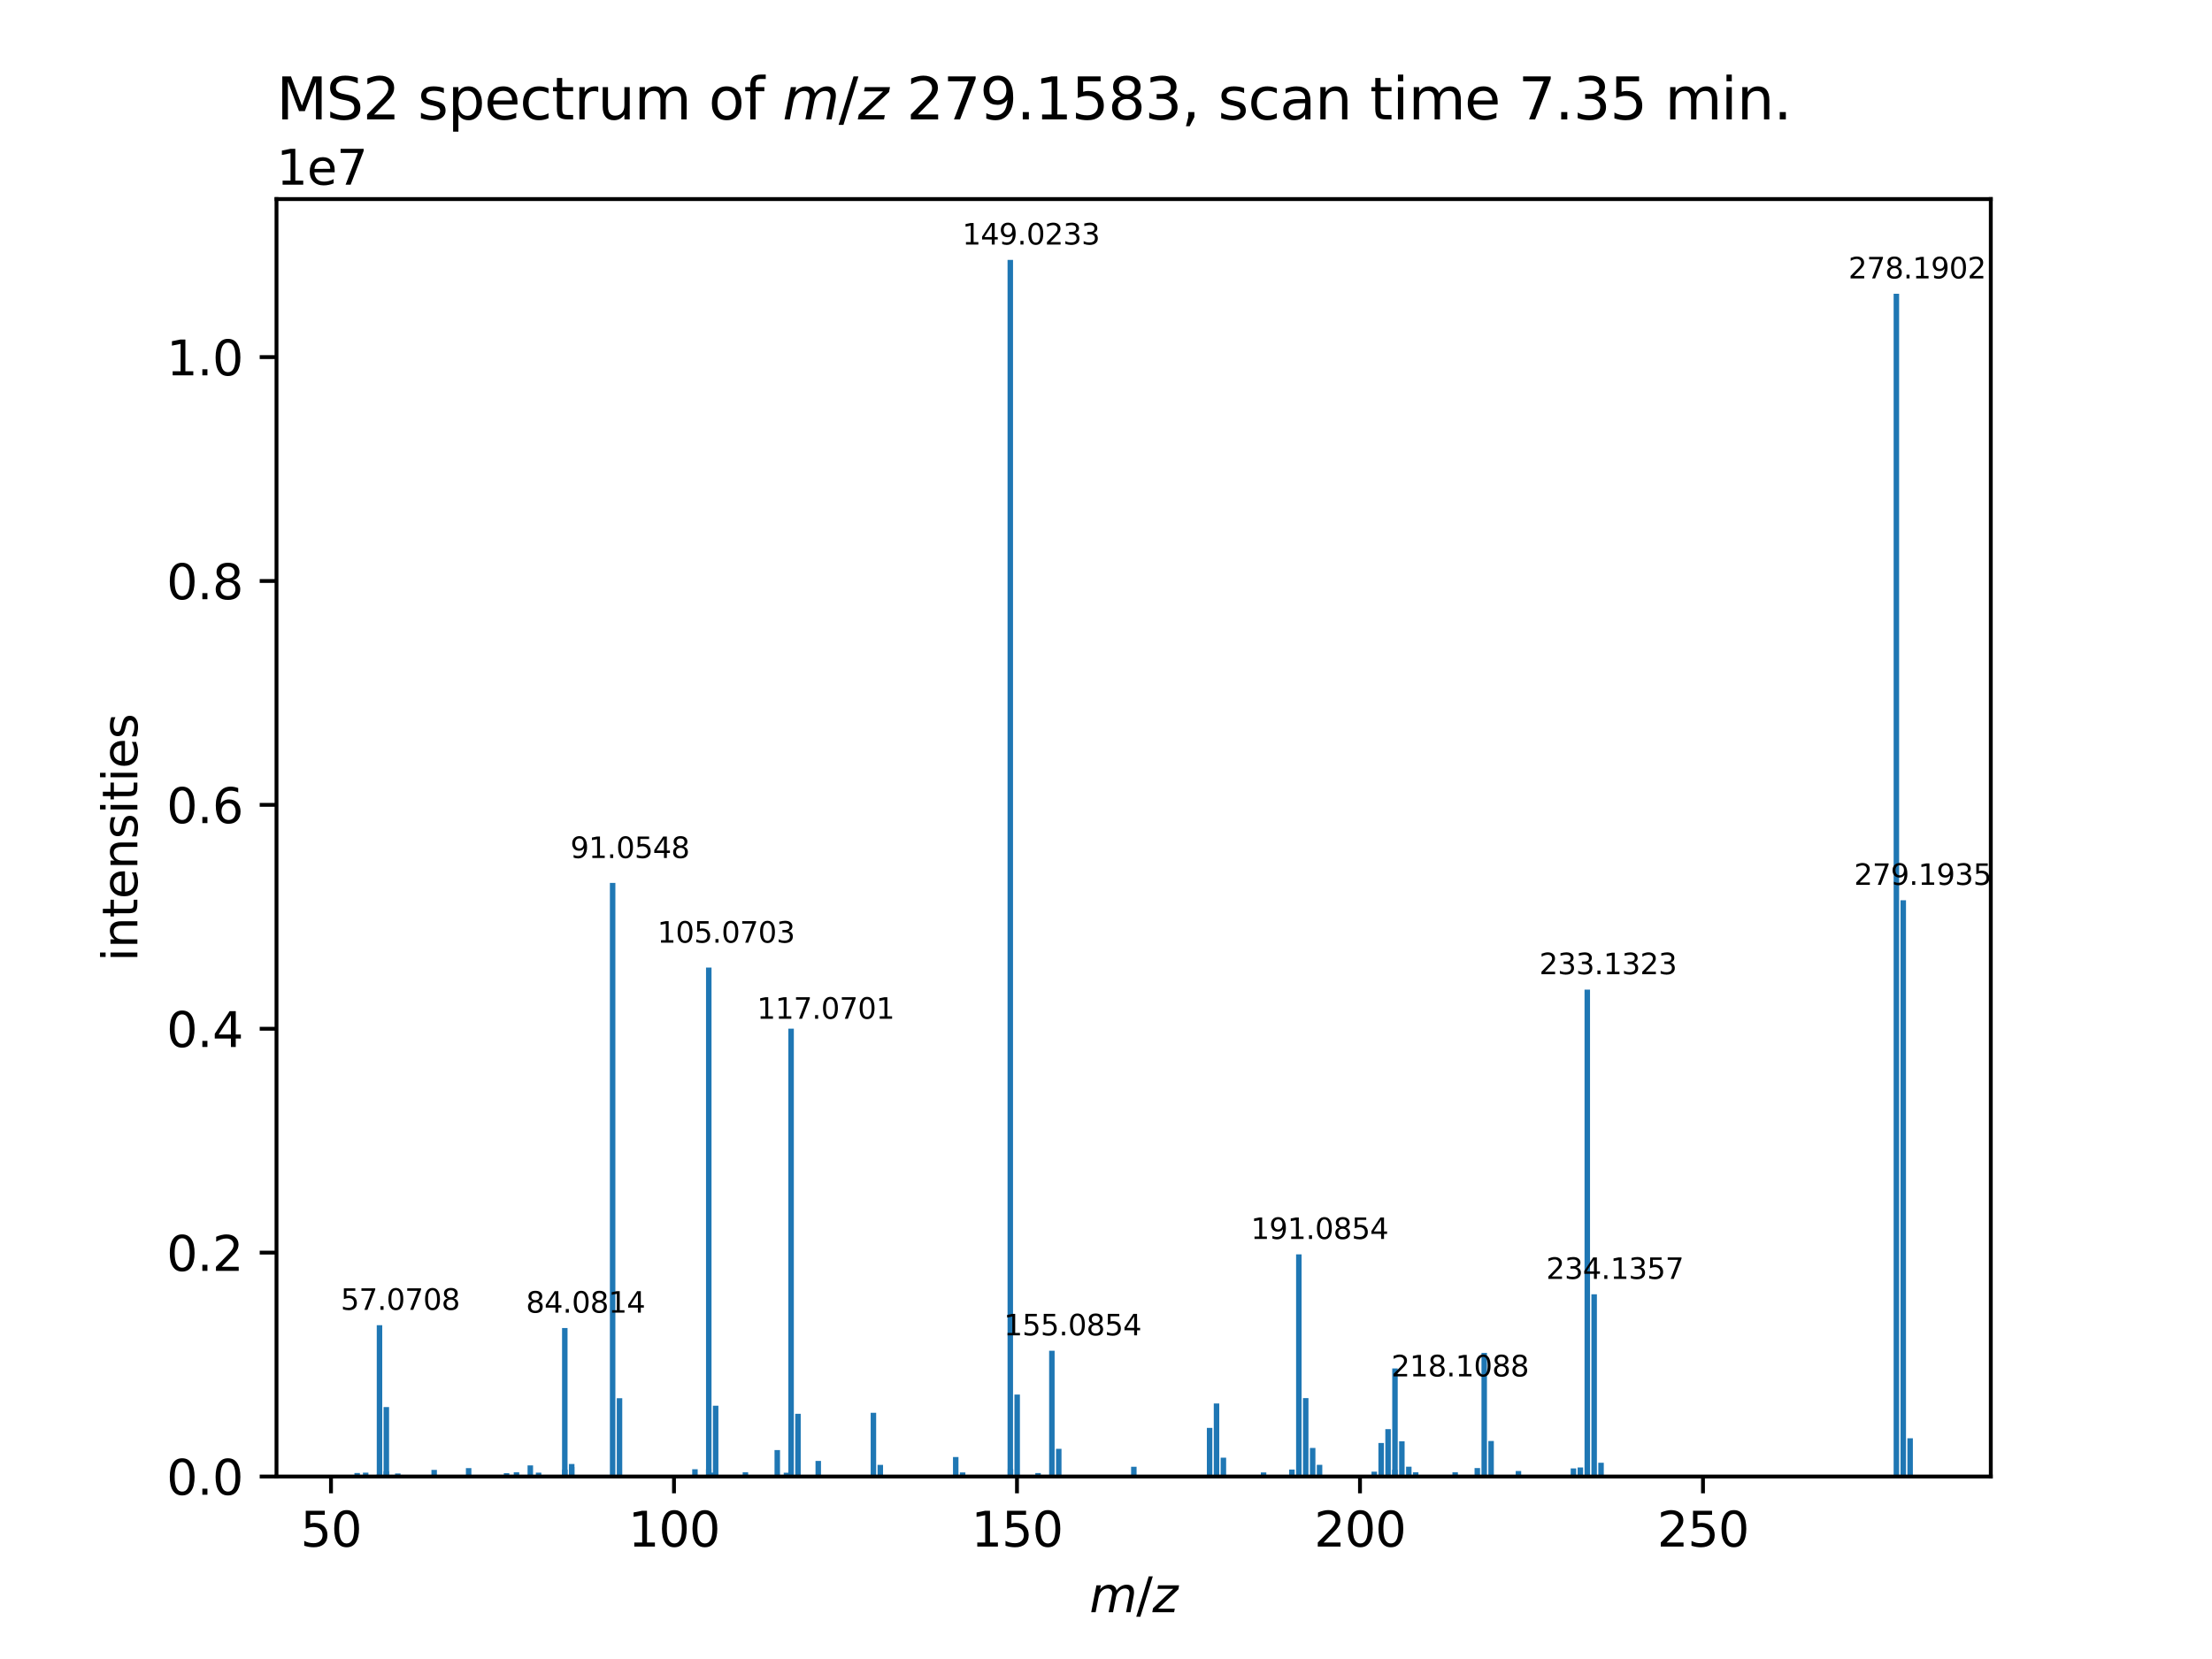 <?xml version="1.0" encoding="utf-8" standalone="no"?>
<!DOCTYPE svg PUBLIC "-//W3C//DTD SVG 1.1//EN"
  "http://www.w3.org/Graphics/SVG/1.1/DTD/svg11.dtd">
<svg xmlns:xlink="http://www.w3.org/1999/xlink" width="460.8pt" height="345.6pt" viewBox="0 0 460.8 345.6" xmlns="http://www.w3.org/2000/svg" version="1.1">
 <defs>
  <style type="text/css">*{stroke-linejoin: round; stroke-linecap: butt}</style>
 </defs>
 <g id="figure_1">
  <g id="patch_1">
   <path d="M 0 345.6 
L 460.8 345.6 
L 460.8 0 
L 0 0 
z
" style="fill: #ffffff"/>
  </g>
  <g id="axes_1">
   <g id="patch_2">
    <path d="M 57.6 307.584 
L 414.72 307.584 
L 414.72 41.472 
L 57.6 41.472 
z
" style="fill: #ffffff"/>
   </g>
   <g id="patch_3">
    <path d="M 73.833 307.584 
L 74.976 307.584 
L 74.976 306.853 
L 73.833 306.853 
z
" clip-path="url(#paf5fba16cf)" style="fill: #1f77b4"/>
   </g>
   <g id="patch_4">
    <path d="M 75.605 307.584 
L 76.748 307.584 
L 76.748 306.779 
L 75.605 306.779 
z
" clip-path="url(#paf5fba16cf)" style="fill: #1f77b4"/>
   </g>
   <g id="patch_5">
    <path d="M 78.485 307.584 
L 79.629 307.584 
L 79.629 276.065 
L 78.485 276.065 
z
" clip-path="url(#paf5fba16cf)" style="fill: #1f77b4"/>
   </g>
   <g id="patch_6">
    <path d="M 78.489 307.584 
L 79.633 307.584 
L 79.633 307.059 
L 78.489 307.059 
z
" clip-path="url(#paf5fba16cf)" style="fill: #1f77b4"/>
   </g>
   <g id="patch_7">
    <path d="M 79.904 307.584 
L 81.047 307.584 
L 81.047 306.483 
L 79.904 306.483 
z
" clip-path="url(#paf5fba16cf)" style="fill: #1f77b4"/>
   </g>
   <g id="patch_8">
    <path d="M 79.907 307.584 
L 81.051 307.584 
L 81.051 293.116 
L 79.907 293.116 
z
" clip-path="url(#paf5fba16cf)" style="fill: #1f77b4"/>
   </g>
   <g id="patch_9">
    <path d="M 82.3 307.584 
L 83.444 307.584 
L 83.444 306.958 
L 82.3 306.958 
z
" clip-path="url(#paf5fba16cf)" style="fill: #1f77b4"/>
   </g>
   <g id="patch_10">
    <path d="M 89.873 307.584 
L 91.016 307.584 
L 91.016 306.205 
L 89.873 306.205 
z
" clip-path="url(#paf5fba16cf)" style="fill: #1f77b4"/>
   </g>
   <g id="patch_11">
    <path d="M 97.056 307.584 
L 98.199 307.584 
L 98.199 305.841 
L 97.056 305.841 
z
" clip-path="url(#paf5fba16cf)" style="fill: #1f77b4"/>
   </g>
   <g id="patch_12">
    <path d="M 104.955 307.584 
L 106.099 307.584 
L 106.099 306.893 
L 104.955 306.893 
z
" clip-path="url(#paf5fba16cf)" style="fill: #1f77b4"/>
   </g>
   <g id="patch_13">
    <path d="M 107.022 307.584 
L 108.165 307.584 
L 108.165 306.694 
L 107.022 306.694 
z
" clip-path="url(#paf5fba16cf)" style="fill: #1f77b4"/>
   </g>
   <g id="patch_14">
    <path d="M 109.902 307.584 
L 111.045 307.584 
L 111.045 305.266 
L 109.902 305.266 
z
" clip-path="url(#paf5fba16cf)" style="fill: #1f77b4"/>
   </g>
   <g id="patch_15">
    <path d="M 111.627 307.584 
L 112.77 307.584 
L 112.77 306.776 
L 111.627 306.776 
z
" clip-path="url(#paf5fba16cf)" style="fill: #1f77b4"/>
   </g>
   <g id="patch_16">
    <path d="M 117.085 307.584 
L 118.228 307.584 
L 118.228 276.656 
L 117.085 276.656 
z
" clip-path="url(#paf5fba16cf)" style="fill: #1f77b4"/>
   </g>
   <g id="patch_17">
    <path d="M 117.092 307.584 
L 118.236 307.584 
L 118.236 306.147 
L 117.092 306.147 
z
" clip-path="url(#paf5fba16cf)" style="fill: #1f77b4"/>
   </g>
   <g id="patch_18">
    <path d="M 118.519 307.584 
L 119.662 307.584 
L 119.662 305.59 
L 118.519 305.59 
z
" clip-path="url(#paf5fba16cf)" style="fill: #1f77b4"/>
   </g>
   <g id="patch_19">
    <path d="M 118.525 307.584 
L 119.669 307.584 
L 119.669 304.972 
L 118.525 304.972 
z
" clip-path="url(#paf5fba16cf)" style="fill: #1f77b4"/>
   </g>
   <g id="patch_20">
    <path d="M 127.05 307.584 
L 128.194 307.584 
L 128.194 183.926 
L 127.05 183.926 
z
" clip-path="url(#paf5fba16cf)" style="fill: #1f77b4"/>
   </g>
   <g id="patch_21">
    <path d="M 128.484 307.584 
L 129.627 307.584 
L 129.627 291.271 
L 128.484 291.271 
z
" clip-path="url(#paf5fba16cf)" style="fill: #1f77b4"/>
   </g>
   <g id="patch_22">
    <path d="M 144.199 307.584 
L 145.343 307.584 
L 145.343 306.064 
L 144.199 306.064 
z
" clip-path="url(#paf5fba16cf)" style="fill: #1f77b4"/>
   </g>
   <g id="patch_23">
    <path d="M 147.069 307.584 
L 148.212 307.584 
L 148.212 306.073 
L 147.069 306.073 
z
" clip-path="url(#paf5fba16cf)" style="fill: #1f77b4"/>
   </g>
   <g id="patch_24">
    <path d="M 147.079 307.584 
L 148.223 307.584 
L 148.223 201.557 
L 147.079 201.557 
z
" clip-path="url(#paf5fba16cf)" style="fill: #1f77b4"/>
   </g>
   <g id="patch_25">
    <path d="M 147.646 307.584 
L 148.79 307.584 
L 148.79 306.765 
L 147.646 306.765 
z
" clip-path="url(#paf5fba16cf)" style="fill: #1f77b4"/>
   </g>
   <g id="patch_26">
    <path d="M 148.513 307.584 
L 149.656 307.584 
L 149.656 292.839 
L 148.513 292.839 
z
" clip-path="url(#paf5fba16cf)" style="fill: #1f77b4"/>
   </g>
   <g id="patch_27">
    <path d="M 154.712 307.584 
L 155.855 307.584 
L 155.855 306.696 
L 154.712 306.696 
z
" clip-path="url(#paf5fba16cf)" style="fill: #1f77b4"/>
   </g>
   <g id="patch_28">
    <path d="M 161.347 307.584 
L 162.49 307.584 
L 162.49 302.072 
L 161.347 302.072 
z
" clip-path="url(#paf5fba16cf)" style="fill: #1f77b4"/>
   </g>
   <g id="patch_29">
    <path d="M 163.266 307.584 
L 164.409 307.584 
L 164.409 306.791 
L 163.266 306.791 
z
" clip-path="url(#paf5fba16cf)" style="fill: #1f77b4"/>
   </g>
   <g id="patch_30">
    <path d="M 164.228 307.584 
L 165.371 307.584 
L 165.371 214.286 
L 164.228 214.286 
z
" clip-path="url(#paf5fba16cf)" style="fill: #1f77b4"/>
   </g>
   <g id="patch_31">
    <path d="M 165.661 307.584 
L 166.805 307.584 
L 166.805 294.522 
L 165.661 294.522 
z
" clip-path="url(#paf5fba16cf)" style="fill: #1f77b4"/>
   </g>
   <g id="patch_32">
    <path d="M 169.885 307.584 
L 171.028 307.584 
L 171.028 304.339 
L 169.885 304.339 
z
" clip-path="url(#paf5fba16cf)" style="fill: #1f77b4"/>
   </g>
   <g id="patch_33">
    <path d="M 181.376 307.584 
L 182.52 307.584 
L 182.52 294.31 
L 181.376 294.31 
z
" clip-path="url(#paf5fba16cf)" style="fill: #1f77b4"/>
   </g>
   <g id="patch_34">
    <path d="M 182.81 307.584 
L 183.954 307.584 
L 183.954 305.158 
L 182.81 305.158 
z
" clip-path="url(#paf5fba16cf)" style="fill: #1f77b4"/>
   </g>
   <g id="patch_35">
    <path d="M 198.524 307.584 
L 199.668 307.584 
L 199.668 303.532 
L 198.524 303.532 
z
" clip-path="url(#paf5fba16cf)" style="fill: #1f77b4"/>
   </g>
   <g id="patch_36">
    <path d="M 199.958 307.584 
L 201.101 307.584 
L 201.101 306.73 
L 199.958 306.73 
z
" clip-path="url(#paf5fba16cf)" style="fill: #1f77b4"/>
   </g>
   <g id="patch_37">
    <path d="M 209.891 307.584 
L 211.034 307.584 
L 211.034 54.144 
L 209.891 54.144 
z
" clip-path="url(#paf5fba16cf)" style="fill: #1f77b4"/>
   </g>
   <g id="patch_38">
    <path d="M 209.925 307.584 
L 211.069 307.584 
L 211.069 306.021 
L 209.925 306.021 
z
" clip-path="url(#paf5fba16cf)" style="fill: #1f77b4"/>
   </g>
   <g id="patch_39">
    <path d="M 211.325 307.584 
L 212.468 307.584 
L 212.468 290.513 
L 211.325 290.513 
z
" clip-path="url(#paf5fba16cf)" style="fill: #1f77b4"/>
   </g>
   <g id="patch_40">
    <path d="M 215.673 307.584 
L 216.816 307.584 
L 216.816 306.87 
L 215.673 306.87 
z
" clip-path="url(#paf5fba16cf)" style="fill: #1f77b4"/>
   </g>
   <g id="patch_41">
    <path d="M 218.554 307.584 
L 219.697 307.584 
L 219.697 281.383 
L 218.554 281.383 
z
" clip-path="url(#paf5fba16cf)" style="fill: #1f77b4"/>
   </g>
   <g id="patch_42">
    <path d="M 219.988 307.584 
L 221.131 307.584 
L 221.131 301.819 
L 219.988 301.819 
z
" clip-path="url(#paf5fba16cf)" style="fill: #1f77b4"/>
   </g>
   <g id="patch_43">
    <path d="M 235.629 307.584 
L 236.772 307.584 
L 236.772 305.552 
L 235.629 305.552 
z
" clip-path="url(#paf5fba16cf)" style="fill: #1f77b4"/>
   </g>
   <g id="patch_44">
    <path d="M 251.411 307.584 
L 252.554 307.584 
L 252.554 297.461 
L 251.411 297.461 
z
" clip-path="url(#paf5fba16cf)" style="fill: #1f77b4"/>
   </g>
   <g id="patch_45">
    <path d="M 252.851 307.584 
L 253.994 307.584 
L 253.994 292.369 
L 252.851 292.369 
z
" clip-path="url(#paf5fba16cf)" style="fill: #1f77b4"/>
   </g>
   <g id="patch_46">
    <path d="M 254.284 307.584 
L 255.427 307.584 
L 255.427 303.658 
L 254.284 303.658 
z
" clip-path="url(#paf5fba16cf)" style="fill: #1f77b4"/>
   </g>
   <g id="patch_47">
    <path d="M 262.655 307.584 
L 263.798 307.584 
L 263.798 306.738 
L 262.655 306.738 
z
" clip-path="url(#paf5fba16cf)" style="fill: #1f77b4"/>
   </g>
   <g id="patch_48">
    <path d="M 268.558 307.584 
L 269.701 307.584 
L 269.701 306.134 
L 268.558 306.134 
z
" clip-path="url(#paf5fba16cf)" style="fill: #1f77b4"/>
   </g>
   <g id="patch_49">
    <path d="M 270 307.584 
L 271.143 307.584 
L 271.143 261.305 
L 270 261.305 
z
" clip-path="url(#paf5fba16cf)" style="fill: #1f77b4"/>
   </g>
   <g id="patch_50">
    <path d="M 271.434 307.584 
L 272.577 307.584 
L 272.577 291.252 
L 271.434 291.252 
z
" clip-path="url(#paf5fba16cf)" style="fill: #1f77b4"/>
   </g>
   <g id="patch_51">
    <path d="M 272.881 307.584 
L 274.024 307.584 
L 274.024 301.636 
L 272.881 301.636 
z
" clip-path="url(#paf5fba16cf)" style="fill: #1f77b4"/>
   </g>
   <g id="patch_52">
    <path d="M 274.314 307.584 
L 275.458 307.584 
L 275.458 305.149 
L 274.314 305.149 
z
" clip-path="url(#paf5fba16cf)" style="fill: #1f77b4"/>
   </g>
   <g id="patch_53">
    <path d="M 285.71 307.584 
L 286.853 307.584 
L 286.853 306.569 
L 285.71 306.569 
z
" clip-path="url(#paf5fba16cf)" style="fill: #1f77b4"/>
   </g>
   <g id="patch_54">
    <path d="M 287.148 307.584 
L 288.291 307.584 
L 288.291 300.605 
L 287.148 300.605 
z
" clip-path="url(#paf5fba16cf)" style="fill: #1f77b4"/>
   </g>
   <g id="patch_55">
    <path d="M 288.588 307.584 
L 289.732 307.584 
L 289.732 297.719 
L 288.588 297.719 
z
" clip-path="url(#paf5fba16cf)" style="fill: #1f77b4"/>
   </g>
   <g id="patch_56">
    <path d="M 290.009 307.584 
L 291.152 307.584 
L 291.152 306.165 
L 290.009 306.165 
z
" clip-path="url(#paf5fba16cf)" style="fill: #1f77b4"/>
   </g>
   <g id="patch_57">
    <path d="M 290.029 307.584 
L 291.172 307.584 
L 291.172 285.071 
L 290.029 285.071 
z
" clip-path="url(#paf5fba16cf)" style="fill: #1f77b4"/>
   </g>
   <g id="patch_58">
    <path d="M 291.463 307.584 
L 292.606 307.584 
L 292.606 300.249 
L 291.463 300.249 
z
" clip-path="url(#paf5fba16cf)" style="fill: #1f77b4"/>
   </g>
   <g id="patch_59">
    <path d="M 292.909 307.584 
L 294.052 307.584 
L 294.052 305.542 
L 292.909 305.542 
z
" clip-path="url(#paf5fba16cf)" style="fill: #1f77b4"/>
   </g>
   <g id="patch_60">
    <path d="M 294.343 307.584 
L 295.486 307.584 
L 295.486 306.692 
L 294.343 306.692 
z
" clip-path="url(#paf5fba16cf)" style="fill: #1f77b4"/>
   </g>
   <g id="patch_61">
    <path d="M 302.566 307.584 
L 303.709 307.584 
L 303.709 306.693 
L 302.566 306.693 
z
" clip-path="url(#paf5fba16cf)" style="fill: #1f77b4"/>
   </g>
   <g id="patch_62">
    <path d="M 307.177 307.584 
L 308.32 307.584 
L 308.32 305.819 
L 307.177 305.819 
z
" clip-path="url(#paf5fba16cf)" style="fill: #1f77b4"/>
   </g>
   <g id="patch_63">
    <path d="M 308.618 307.584 
L 309.761 307.584 
L 309.761 281.835 
L 308.618 281.835 
z
" clip-path="url(#paf5fba16cf)" style="fill: #1f77b4"/>
   </g>
   <g id="patch_64">
    <path d="M 310.051 307.584 
L 311.194 307.584 
L 311.194 300.188 
L 310.051 300.188 
z
" clip-path="url(#paf5fba16cf)" style="fill: #1f77b4"/>
   </g>
   <g id="patch_65">
    <path d="M 315.747 307.584 
L 316.89 307.584 
L 316.89 306.443 
L 315.747 306.443 
z
" clip-path="url(#paf5fba16cf)" style="fill: #1f77b4"/>
   </g>
   <g id="patch_66">
    <path d="M 327.207 307.584 
L 328.35 307.584 
L 328.35 305.898 
L 327.207 305.898 
z
" clip-path="url(#paf5fba16cf)" style="fill: #1f77b4"/>
   </g>
   <g id="patch_67">
    <path d="M 328.641 307.584 
L 329.784 307.584 
L 329.784 305.697 
L 328.641 305.697 
z
" clip-path="url(#paf5fba16cf)" style="fill: #1f77b4"/>
   </g>
   <g id="patch_68">
    <path d="M 330.087 307.584 
L 331.23 307.584 
L 331.23 206.153 
L 330.087 206.153 
z
" clip-path="url(#paf5fba16cf)" style="fill: #1f77b4"/>
   </g>
   <g id="patch_69">
    <path d="M 331.521 307.584 
L 332.664 307.584 
L 332.664 269.622 
L 331.521 269.622 
z
" clip-path="url(#paf5fba16cf)" style="fill: #1f77b4"/>
   </g>
   <g id="patch_70">
    <path d="M 332.955 307.584 
L 334.098 307.584 
L 334.098 304.719 
L 332.955 304.719 
z
" clip-path="url(#paf5fba16cf)" style="fill: #1f77b4"/>
   </g>
   <g id="patch_71">
    <path d="M 394.478 307.584 
L 395.621 307.584 
L 395.621 61.198 
L 394.478 61.198 
z
" clip-path="url(#paf5fba16cf)" style="fill: #1f77b4"/>
   </g>
   <g id="patch_72">
    <path d="M 395.911 307.584 
L 397.055 307.584 
L 397.055 187.537 
L 395.911 187.537 
z
" clip-path="url(#paf5fba16cf)" style="fill: #1f77b4"/>
   </g>
   <g id="patch_73">
    <path d="M 397.344 307.584 
L 398.487 307.584 
L 398.487 299.618 
L 397.344 299.618 
z
" clip-path="url(#paf5fba16cf)" style="fill: #1f77b4"/>
   </g>
   <g id="matplotlib.axis_1">
    <g id="xtick_1">
     <g id="line2d_1">
      <defs>
       <path id="m37b7019872" d="M 0 0 
L 0 3.5 
" style="stroke: #000000; stroke-width: 0.8"/>
      </defs>
      <g>
       <use xlink:href="#m37b7019872" x="68.952" y="307.584" style="stroke: #000000; stroke-width: 0.8"/>
      </g>
     </g>
     <g id="text_1">
      <!-- 50 -->
      <g transform="translate(62.59 322.182) scale(0.1 -0.1)">
       <defs>
        <path id="DejaVuSans-35" d="M 691 4666 
L 3169 4666 
L 3169 4134 
L 1269 4134 
L 1269 2991 
Q 1406 3038 1543 3061 
Q 1681 3084 1819 3084 
Q 2600 3084 3056 2656 
Q 3513 2228 3513 1497 
Q 3513 744 3044 326 
Q 2575 -91 1722 -91 
Q 1428 -91 1123 -41 
Q 819 9 494 109 
L 494 744 
Q 775 591 1075 516 
Q 1375 441 1709 441 
Q 2250 441 2565 725 
Q 2881 1009 2881 1497 
Q 2881 1984 2565 2268 
Q 2250 2553 1709 2553 
Q 1456 2553 1204 2497 
Q 953 2441 691 2322 
L 691 4666 
z
" transform="scale(0.016)"/>
        <path id="DejaVuSans-30" d="M 2034 4250 
Q 1547 4250 1301 3770 
Q 1056 3291 1056 2328 
Q 1056 1369 1301 889 
Q 1547 409 2034 409 
Q 2525 409 2770 889 
Q 3016 1369 3016 2328 
Q 3016 3291 2770 3770 
Q 2525 4250 2034 4250 
z
M 2034 4750 
Q 2819 4750 3233 4129 
Q 3647 3509 3647 2328 
Q 3647 1150 3233 529 
Q 2819 -91 2034 -91 
Q 1250 -91 836 529 
Q 422 1150 422 2328 
Q 422 3509 836 4129 
Q 1250 4750 2034 4750 
z
" transform="scale(0.016)"/>
       </defs>
       <use xlink:href="#DejaVuSans-35"/>
       <use xlink:href="#DejaVuSans-30" x="63.623"/>
      </g>
     </g>
    </g>
    <g id="xtick_2">
     <g id="line2d_2">
      <g>
       <use xlink:href="#m37b7019872" x="140.405" y="307.584" style="stroke: #000000; stroke-width: 0.8"/>
      </g>
     </g>
     <g id="text_2">
      <!-- 100 -->
      <g transform="translate(130.861 322.182) scale(0.1 -0.1)">
       <defs>
        <path id="DejaVuSans-31" d="M 794 531 
L 1825 531 
L 1825 4091 
L 703 3866 
L 703 4441 
L 1819 4666 
L 2450 4666 
L 2450 531 
L 3481 531 
L 3481 0 
L 794 0 
L 794 531 
z
" transform="scale(0.016)"/>
       </defs>
       <use xlink:href="#DejaVuSans-31"/>
       <use xlink:href="#DejaVuSans-30" x="63.623"/>
       <use xlink:href="#DejaVuSans-30" x="127.246"/>
      </g>
     </g>
    </g>
    <g id="xtick_3">
     <g id="line2d_3">
      <g>
       <use xlink:href="#m37b7019872" x="211.858" y="307.584" style="stroke: #000000; stroke-width: 0.8"/>
      </g>
     </g>
     <g id="text_3">
      <!-- 150 -->
      <g transform="translate(202.314 322.182) scale(0.1 -0.1)">
       <use xlink:href="#DejaVuSans-31"/>
       <use xlink:href="#DejaVuSans-35" x="63.623"/>
       <use xlink:href="#DejaVuSans-30" x="127.246"/>
      </g>
     </g>
    </g>
    <g id="xtick_4">
     <g id="line2d_4">
      <g>
       <use xlink:href="#m37b7019872" x="283.311" y="307.584" style="stroke: #000000; stroke-width: 0.8"/>
      </g>
     </g>
     <g id="text_4">
      <!-- 200 -->
      <g transform="translate(273.767 322.182) scale(0.1 -0.1)">
       <defs>
        <path id="DejaVuSans-32" d="M 1228 531 
L 3431 531 
L 3431 0 
L 469 0 
L 469 531 
Q 828 903 1448 1529 
Q 2069 2156 2228 2338 
Q 2531 2678 2651 2914 
Q 2772 3150 2772 3378 
Q 2772 3750 2511 3984 
Q 2250 4219 1831 4219 
Q 1534 4219 1204 4116 
Q 875 4013 500 3803 
L 500 4441 
Q 881 4594 1212 4672 
Q 1544 4750 1819 4750 
Q 2544 4750 2975 4387 
Q 3406 4025 3406 3419 
Q 3406 3131 3298 2873 
Q 3191 2616 2906 2266 
Q 2828 2175 2409 1742 
Q 1991 1309 1228 531 
z
" transform="scale(0.016)"/>
       </defs>
       <use xlink:href="#DejaVuSans-32"/>
       <use xlink:href="#DejaVuSans-30" x="63.623"/>
       <use xlink:href="#DejaVuSans-30" x="127.246"/>
      </g>
     </g>
    </g>
    <g id="xtick_5">
     <g id="line2d_5">
      <g>
       <use xlink:href="#m37b7019872" x="354.764" y="307.584" style="stroke: #000000; stroke-width: 0.8"/>
      </g>
     </g>
     <g id="text_5">
      <!-- 250 -->
      <g transform="translate(345.22 322.182) scale(0.1 -0.1)">
       <use xlink:href="#DejaVuSans-32"/>
       <use xlink:href="#DejaVuSans-35" x="63.623"/>
       <use xlink:href="#DejaVuSans-30" x="127.246"/>
      </g>
     </g>
    </g>
    <g id="text_6">
     <!-- ${m/z}$ -->
     <g transform="translate(226.96 335.861) scale(0.1 -0.1)">
      <defs>
       <path id="DejaVuSans-Oblique-6d" d="M 5747 2113 
L 5338 0 
L 4763 0 
L 5166 2094 
Q 5191 2228 5203 2325 
Q 5216 2422 5216 2491 
Q 5216 2772 5059 2928 
Q 4903 3084 4622 3084 
Q 4203 3084 3875 2770 
Q 3547 2456 3450 1953 
L 3066 0 
L 2491 0 
L 2900 2094 
Q 2925 2209 2937 2307 
Q 2950 2406 2950 2484 
Q 2950 2769 2794 2926 
Q 2638 3084 2363 3084 
Q 1938 3084 1609 2770 
Q 1281 2456 1184 1953 
L 800 0 
L 225 0 
L 909 3500 
L 1484 3500 
L 1375 2956 
Q 1609 3263 1923 3423 
Q 2238 3584 2597 3584 
Q 2978 3584 3223 3384 
Q 3469 3184 3519 2828 
Q 3781 3197 4126 3390 
Q 4472 3584 4856 3584 
Q 5306 3584 5551 3325 
Q 5797 3066 5797 2591 
Q 5797 2488 5784 2364 
Q 5772 2241 5747 2113 
z
" transform="scale(0.016)"/>
       <path id="DejaVuSans-2f" d="M 1625 4666 
L 2156 4666 
L 531 -594 
L 0 -594 
L 1625 4666 
z
" transform="scale(0.016)"/>
       <path id="DejaVuSans-Oblique-7a" d="M 744 3500 
L 3475 3500 
L 3372 2975 
L 738 459 
L 2913 459 
L 2822 0 
L -19 0 
L 84 525 
L 2719 3041 
L 653 3041 
L 744 3500 
z
" transform="scale(0.016)"/>
      </defs>
      <use xlink:href="#DejaVuSans-Oblique-6d" transform="translate(0 0.094)"/>
      <use xlink:href="#DejaVuSans-2f" transform="translate(97.412 0.094)"/>
      <use xlink:href="#DejaVuSans-Oblique-7a" transform="translate(131.104 0.094)"/>
     </g>
    </g>
   </g>
   <g id="matplotlib.axis_2">
    <g id="ytick_1">
     <g id="line2d_6">
      <defs>
       <path id="m8e87245468" d="M 0 0 
L -3.5 0 
" style="stroke: #000000; stroke-width: 0.8"/>
      </defs>
      <g>
       <use xlink:href="#m8e87245468" x="57.6" y="307.584" style="stroke: #000000; stroke-width: 0.8"/>
      </g>
     </g>
     <g id="text_7">
      <!-- 0.0 -->
      <g transform="translate(34.697 311.383) scale(0.1 -0.1)">
       <defs>
        <path id="DejaVuSans-2e" d="M 684 794 
L 1344 794 
L 1344 0 
L 684 0 
L 684 794 
z
" transform="scale(0.016)"/>
       </defs>
       <use xlink:href="#DejaVuSans-30"/>
       <use xlink:href="#DejaVuSans-2e" x="63.623"/>
       <use xlink:href="#DejaVuSans-30" x="95.41"/>
      </g>
     </g>
    </g>
    <g id="ytick_2">
     <g id="line2d_7">
      <g>
       <use xlink:href="#m8e87245468" x="57.6" y="260.945" style="stroke: #000000; stroke-width: 0.8"/>
      </g>
     </g>
     <g id="text_8">
      <!-- 0.2 -->
      <g transform="translate(34.697 264.745) scale(0.1 -0.1)">
       <use xlink:href="#DejaVuSans-30"/>
       <use xlink:href="#DejaVuSans-2e" x="63.623"/>
       <use xlink:href="#DejaVuSans-32" x="95.41"/>
      </g>
     </g>
    </g>
    <g id="ytick_3">
     <g id="line2d_8">
      <g>
       <use xlink:href="#m8e87245468" x="57.6" y="214.307" style="stroke: #000000; stroke-width: 0.8"/>
      </g>
     </g>
     <g id="text_9">
      <!-- 0.4 -->
      <g transform="translate(34.697 218.106) scale(0.1 -0.1)">
       <defs>
        <path id="DejaVuSans-34" d="M 2419 4116 
L 825 1625 
L 2419 1625 
L 2419 4116 
z
M 2253 4666 
L 3047 4666 
L 3047 1625 
L 3713 1625 
L 3713 1100 
L 3047 1100 
L 3047 0 
L 2419 0 
L 2419 1100 
L 313 1100 
L 313 1709 
L 2253 4666 
z
" transform="scale(0.016)"/>
       </defs>
       <use xlink:href="#DejaVuSans-30"/>
       <use xlink:href="#DejaVuSans-2e" x="63.623"/>
       <use xlink:href="#DejaVuSans-34" x="95.41"/>
      </g>
     </g>
    </g>
    <g id="ytick_4">
     <g id="line2d_9">
      <g>
       <use xlink:href="#m8e87245468" x="57.6" y="167.668" style="stroke: #000000; stroke-width: 0.8"/>
      </g>
     </g>
     <g id="text_10">
      <!-- 0.6 -->
      <g transform="translate(34.697 171.467) scale(0.1 -0.1)">
       <defs>
        <path id="DejaVuSans-36" d="M 2113 2584 
Q 1688 2584 1439 2293 
Q 1191 2003 1191 1497 
Q 1191 994 1439 701 
Q 1688 409 2113 409 
Q 2538 409 2786 701 
Q 3034 994 3034 1497 
Q 3034 2003 2786 2293 
Q 2538 2584 2113 2584 
z
M 3366 4563 
L 3366 3988 
Q 3128 4100 2886 4159 
Q 2644 4219 2406 4219 
Q 1781 4219 1451 3797 
Q 1122 3375 1075 2522 
Q 1259 2794 1537 2939 
Q 1816 3084 2150 3084 
Q 2853 3084 3261 2657 
Q 3669 2231 3669 1497 
Q 3669 778 3244 343 
Q 2819 -91 2113 -91 
Q 1303 -91 875 529 
Q 447 1150 447 2328 
Q 447 3434 972 4092 
Q 1497 4750 2381 4750 
Q 2619 4750 2861 4703 
Q 3103 4656 3366 4563 
z
" transform="scale(0.016)"/>
       </defs>
       <use xlink:href="#DejaVuSans-30"/>
       <use xlink:href="#DejaVuSans-2e" x="63.623"/>
       <use xlink:href="#DejaVuSans-36" x="95.41"/>
      </g>
     </g>
    </g>
    <g id="ytick_5">
     <g id="line2d_10">
      <g>
       <use xlink:href="#m8e87245468" x="57.6" y="121.03" style="stroke: #000000; stroke-width: 0.8"/>
      </g>
     </g>
     <g id="text_11">
      <!-- 0.8 -->
      <g transform="translate(34.697 124.829) scale(0.1 -0.1)">
       <defs>
        <path id="DejaVuSans-38" d="M 2034 2216 
Q 1584 2216 1326 1975 
Q 1069 1734 1069 1313 
Q 1069 891 1326 650 
Q 1584 409 2034 409 
Q 2484 409 2743 651 
Q 3003 894 3003 1313 
Q 3003 1734 2745 1975 
Q 2488 2216 2034 2216 
z
M 1403 2484 
Q 997 2584 770 2862 
Q 544 3141 544 3541 
Q 544 4100 942 4425 
Q 1341 4750 2034 4750 
Q 2731 4750 3128 4425 
Q 3525 4100 3525 3541 
Q 3525 3141 3298 2862 
Q 3072 2584 2669 2484 
Q 3125 2378 3379 2068 
Q 3634 1759 3634 1313 
Q 3634 634 3220 271 
Q 2806 -91 2034 -91 
Q 1263 -91 848 271 
Q 434 634 434 1313 
Q 434 1759 690 2068 
Q 947 2378 1403 2484 
z
M 1172 3481 
Q 1172 3119 1398 2916 
Q 1625 2713 2034 2713 
Q 2441 2713 2670 2916 
Q 2900 3119 2900 3481 
Q 2900 3844 2670 4047 
Q 2441 4250 2034 4250 
Q 1625 4250 1398 4047 
Q 1172 3844 1172 3481 
z
" transform="scale(0.016)"/>
       </defs>
       <use xlink:href="#DejaVuSans-30"/>
       <use xlink:href="#DejaVuSans-2e" x="63.623"/>
       <use xlink:href="#DejaVuSans-38" x="95.41"/>
      </g>
     </g>
    </g>
    <g id="ytick_6">
     <g id="line2d_11">
      <g>
       <use xlink:href="#m8e87245468" x="57.6" y="74.391" style="stroke: #000000; stroke-width: 0.8"/>
      </g>
     </g>
     <g id="text_12">
      <!-- 1.0 -->
      <g transform="translate(34.697 78.19) scale(0.1 -0.1)">
       <use xlink:href="#DejaVuSans-31"/>
       <use xlink:href="#DejaVuSans-2e" x="63.623"/>
       <use xlink:href="#DejaVuSans-30" x="95.41"/>
      </g>
     </g>
    </g>
    <g id="text_13">
     <!-- intensities -->
     <g transform="translate(28.617 200.315) rotate(-90) scale(0.1 -0.1)">
      <defs>
       <path id="DejaVuSans-69" d="M 603 3500 
L 1178 3500 
L 1178 0 
L 603 0 
L 603 3500 
z
M 603 4863 
L 1178 4863 
L 1178 4134 
L 603 4134 
L 603 4863 
z
" transform="scale(0.016)"/>
       <path id="DejaVuSans-6e" d="M 3513 2113 
L 3513 0 
L 2938 0 
L 2938 2094 
Q 2938 2591 2744 2837 
Q 2550 3084 2163 3084 
Q 1697 3084 1428 2787 
Q 1159 2491 1159 1978 
L 1159 0 
L 581 0 
L 581 3500 
L 1159 3500 
L 1159 2956 
Q 1366 3272 1645 3428 
Q 1925 3584 2291 3584 
Q 2894 3584 3203 3211 
Q 3513 2838 3513 2113 
z
" transform="scale(0.016)"/>
       <path id="DejaVuSans-74" d="M 1172 4494 
L 1172 3500 
L 2356 3500 
L 2356 3053 
L 1172 3053 
L 1172 1153 
Q 1172 725 1289 603 
Q 1406 481 1766 481 
L 2356 481 
L 2356 0 
L 1766 0 
Q 1100 0 847 248 
Q 594 497 594 1153 
L 594 3053 
L 172 3053 
L 172 3500 
L 594 3500 
L 594 4494 
L 1172 4494 
z
" transform="scale(0.016)"/>
       <path id="DejaVuSans-65" d="M 3597 1894 
L 3597 1613 
L 953 1613 
Q 991 1019 1311 708 
Q 1631 397 2203 397 
Q 2534 397 2845 478 
Q 3156 559 3463 722 
L 3463 178 
Q 3153 47 2828 -22 
Q 2503 -91 2169 -91 
Q 1331 -91 842 396 
Q 353 884 353 1716 
Q 353 2575 817 3079 
Q 1281 3584 2069 3584 
Q 2775 3584 3186 3129 
Q 3597 2675 3597 1894 
z
M 3022 2063 
Q 3016 2534 2758 2815 
Q 2500 3097 2075 3097 
Q 1594 3097 1305 2825 
Q 1016 2553 972 2059 
L 3022 2063 
z
" transform="scale(0.016)"/>
       <path id="DejaVuSans-73" d="M 2834 3397 
L 2834 2853 
Q 2591 2978 2328 3040 
Q 2066 3103 1784 3103 
Q 1356 3103 1142 2972 
Q 928 2841 928 2578 
Q 928 2378 1081 2264 
Q 1234 2150 1697 2047 
L 1894 2003 
Q 2506 1872 2764 1633 
Q 3022 1394 3022 966 
Q 3022 478 2636 193 
Q 2250 -91 1575 -91 
Q 1294 -91 989 -36 
Q 684 19 347 128 
L 347 722 
Q 666 556 975 473 
Q 1284 391 1588 391 
Q 1994 391 2212 530 
Q 2431 669 2431 922 
Q 2431 1156 2273 1281 
Q 2116 1406 1581 1522 
L 1381 1569 
Q 847 1681 609 1914 
Q 372 2147 372 2553 
Q 372 3047 722 3315 
Q 1072 3584 1716 3584 
Q 2034 3584 2315 3537 
Q 2597 3491 2834 3397 
z
" transform="scale(0.016)"/>
      </defs>
      <use xlink:href="#DejaVuSans-69"/>
      <use xlink:href="#DejaVuSans-6e" x="27.783"/>
      <use xlink:href="#DejaVuSans-74" x="91.162"/>
      <use xlink:href="#DejaVuSans-65" x="130.371"/>
      <use xlink:href="#DejaVuSans-6e" x="191.895"/>
      <use xlink:href="#DejaVuSans-73" x="255.273"/>
      <use xlink:href="#DejaVuSans-69" x="307.373"/>
      <use xlink:href="#DejaVuSans-74" x="335.156"/>
      <use xlink:href="#DejaVuSans-69" x="374.365"/>
      <use xlink:href="#DejaVuSans-65" x="402.148"/>
      <use xlink:href="#DejaVuSans-73" x="463.672"/>
     </g>
    </g>
    <g id="text_14">
     <!-- 1e7 -->
     <g transform="translate(57.6 38.472) scale(0.1 -0.1)">
      <defs>
       <path id="DejaVuSans-37" d="M 525 4666 
L 3525 4666 
L 3525 4397 
L 1831 0 
L 1172 0 
L 2766 4134 
L 525 4134 
L 525 4666 
z
" transform="scale(0.016)"/>
      </defs>
      <use xlink:href="#DejaVuSans-31"/>
      <use xlink:href="#DejaVuSans-65" x="63.623"/>
      <use xlink:href="#DejaVuSans-37" x="125.146"/>
     </g>
    </g>
   </g>
   <g id="patch_74">
    <path d="M 57.6 307.584 
L 57.6 41.472 
" style="fill: none; stroke: #000000; stroke-width: 0.8; stroke-linejoin: miter; stroke-linecap: square"/>
   </g>
   <g id="patch_75">
    <path d="M 414.72 307.584 
L 414.72 41.472 
" style="fill: none; stroke: #000000; stroke-width: 0.8; stroke-linejoin: miter; stroke-linecap: square"/>
   </g>
   <g id="patch_76">
    <path d="M 57.6 307.584 
L 414.72 307.584 
" style="fill: none; stroke: #000000; stroke-width: 0.8; stroke-linejoin: miter; stroke-linecap: square"/>
   </g>
   <g id="patch_77">
    <path d="M 57.6 41.472 
L 414.72 41.472 
" style="fill: none; stroke: #000000; stroke-width: 0.8; stroke-linejoin: miter; stroke-linecap: square"/>
   </g>
   <g id="text_15">
    <!-- 57.0708 -->
    <g transform="translate(70.971 272.861) scale(0.06 -0.06)">
     <use xlink:href="#DejaVuSans-35"/>
     <use xlink:href="#DejaVuSans-37" x="63.623"/>
     <use xlink:href="#DejaVuSans-2e" x="127.246"/>
     <use xlink:href="#DejaVuSans-30" x="159.033"/>
     <use xlink:href="#DejaVuSans-37" x="222.656"/>
     <use xlink:href="#DejaVuSans-30" x="286.279"/>
     <use xlink:href="#DejaVuSans-38" x="349.902"/>
    </g>
   </g>
   <g id="text_16">
    <!-- 84.0814 -->
    <g transform="translate(109.571 273.451) scale(0.06 -0.06)">
     <use xlink:href="#DejaVuSans-38"/>
     <use xlink:href="#DejaVuSans-34" x="63.623"/>
     <use xlink:href="#DejaVuSans-2e" x="127.246"/>
     <use xlink:href="#DejaVuSans-30" x="159.033"/>
     <use xlink:href="#DejaVuSans-38" x="222.656"/>
     <use xlink:href="#DejaVuSans-31" x="286.279"/>
     <use xlink:href="#DejaVuSans-34" x="349.902"/>
    </g>
   </g>
   <g id="text_17">
    <!-- 91.0548 -->
    <g transform="translate(118.816 178.742) scale(0.06 -0.06)">
     <defs>
      <path id="DejaVuSans-39" d="M 703 97 
L 703 672 
Q 941 559 1184 500 
Q 1428 441 1663 441 
Q 2288 441 2617 861 
Q 2947 1281 2994 2138 
Q 2813 1869 2534 1725 
Q 2256 1581 1919 1581 
Q 1219 1581 811 2004 
Q 403 2428 403 3163 
Q 403 3881 828 4315 
Q 1253 4750 1959 4750 
Q 2769 4750 3195 4129 
Q 3622 3509 3622 2328 
Q 3622 1225 3098 567 
Q 2575 -91 1691 -91 
Q 1453 -91 1209 -44 
Q 966 3 703 97 
z
M 1959 2075 
Q 2384 2075 2632 2365 
Q 2881 2656 2881 3163 
Q 2881 3666 2632 3958 
Q 2384 4250 1959 4250 
Q 1534 4250 1286 3958 
Q 1038 3666 1038 3163 
Q 1038 2656 1286 2365 
Q 1534 2075 1959 2075 
z
" transform="scale(0.016)"/>
     </defs>
     <use xlink:href="#DejaVuSans-39"/>
     <use xlink:href="#DejaVuSans-31" x="63.623"/>
     <use xlink:href="#DejaVuSans-2e" x="127.246"/>
     <use xlink:href="#DejaVuSans-30" x="159.033"/>
     <use xlink:href="#DejaVuSans-35" x="222.656"/>
     <use xlink:href="#DejaVuSans-34" x="286.279"/>
     <use xlink:href="#DejaVuSans-38" x="349.902"/>
    </g>
   </g>
   <g id="text_18">
    <!-- 105.0703 -->
    <g transform="translate(136.936 196.373) scale(0.06 -0.06)">
     <defs>
      <path id="DejaVuSans-33" d="M 2597 2516 
Q 3050 2419 3304 2112 
Q 3559 1806 3559 1356 
Q 3559 666 3084 287 
Q 2609 -91 1734 -91 
Q 1441 -91 1130 -33 
Q 819 25 488 141 
L 488 750 
Q 750 597 1062 519 
Q 1375 441 1716 441 
Q 2309 441 2620 675 
Q 2931 909 2931 1356 
Q 2931 1769 2642 2001 
Q 2353 2234 1838 2234 
L 1294 2234 
L 1294 2753 
L 1863 2753 
Q 2328 2753 2575 2939 
Q 2822 3125 2822 3475 
Q 2822 3834 2567 4026 
Q 2313 4219 1838 4219 
Q 1578 4219 1281 4162 
Q 984 4106 628 3988 
L 628 4550 
Q 988 4650 1302 4700 
Q 1616 4750 1894 4750 
Q 2613 4750 3031 4423 
Q 3450 4097 3450 3541 
Q 3450 3153 3228 2886 
Q 3006 2619 2597 2516 
z
" transform="scale(0.016)"/>
     </defs>
     <use xlink:href="#DejaVuSans-31"/>
     <use xlink:href="#DejaVuSans-30" x="63.623"/>
     <use xlink:href="#DejaVuSans-35" x="127.246"/>
     <use xlink:href="#DejaVuSans-2e" x="190.869"/>
     <use xlink:href="#DejaVuSans-30" x="222.656"/>
     <use xlink:href="#DejaVuSans-37" x="286.279"/>
     <use xlink:href="#DejaVuSans-30" x="349.902"/>
     <use xlink:href="#DejaVuSans-33" x="413.525"/>
    </g>
   </g>
   <g id="text_19">
    <!-- 117.0701 -->
    <g transform="translate(157.685 212.225) scale(0.06 -0.06)">
     <use xlink:href="#DejaVuSans-31"/>
     <use xlink:href="#DejaVuSans-31" x="63.623"/>
     <use xlink:href="#DejaVuSans-37" x="127.246"/>
     <use xlink:href="#DejaVuSans-2e" x="190.869"/>
     <use xlink:href="#DejaVuSans-30" x="222.656"/>
     <use xlink:href="#DejaVuSans-37" x="286.279"/>
     <use xlink:href="#DejaVuSans-30" x="349.902"/>
     <use xlink:href="#DejaVuSans-31" x="413.525"/>
    </g>
   </g>
   <g id="text_20">
    <!-- 149.0233 -->
    <g transform="translate(200.468 50.94) scale(0.06 -0.06)">
     <use xlink:href="#DejaVuSans-31"/>
     <use xlink:href="#DejaVuSans-34" x="63.623"/>
     <use xlink:href="#DejaVuSans-39" x="127.246"/>
     <use xlink:href="#DejaVuSans-2e" x="190.869"/>
     <use xlink:href="#DejaVuSans-30" x="222.656"/>
     <use xlink:href="#DejaVuSans-32" x="286.279"/>
     <use xlink:href="#DejaVuSans-33" x="349.902"/>
     <use xlink:href="#DejaVuSans-33" x="413.525"/>
    </g>
   </g>
   <g id="text_21">
    <!-- 155.0854 -->
    <g transform="translate(209.131 278.179) scale(0.06 -0.06)">
     <use xlink:href="#DejaVuSans-31"/>
     <use xlink:href="#DejaVuSans-35" x="63.623"/>
     <use xlink:href="#DejaVuSans-35" x="127.246"/>
     <use xlink:href="#DejaVuSans-2e" x="190.869"/>
     <use xlink:href="#DejaVuSans-30" x="222.656"/>
     <use xlink:href="#DejaVuSans-38" x="286.279"/>
     <use xlink:href="#DejaVuSans-35" x="349.902"/>
     <use xlink:href="#DejaVuSans-34" x="413.525"/>
    </g>
   </g>
   <g id="text_22">
    <!-- 191.0854 -->
    <g transform="translate(260.577 258.101) scale(0.06 -0.06)">
     <use xlink:href="#DejaVuSans-31"/>
     <use xlink:href="#DejaVuSans-39" x="63.623"/>
     <use xlink:href="#DejaVuSans-31" x="127.246"/>
     <use xlink:href="#DejaVuSans-2e" x="190.869"/>
     <use xlink:href="#DejaVuSans-30" x="222.656"/>
     <use xlink:href="#DejaVuSans-38" x="286.279"/>
     <use xlink:href="#DejaVuSans-35" x="349.902"/>
     <use xlink:href="#DejaVuSans-34" x="413.525"/>
    </g>
   </g>
   <g id="text_23">
    <!-- 218.1088 -->
    <g transform="translate(289.835 286.73) scale(0.06 -0.06)">
     <use xlink:href="#DejaVuSans-32"/>
     <use xlink:href="#DejaVuSans-31" x="63.623"/>
     <use xlink:href="#DejaVuSans-38" x="127.246"/>
     <use xlink:href="#DejaVuSans-2e" x="190.869"/>
     <use xlink:href="#DejaVuSans-31" x="222.656"/>
     <use xlink:href="#DejaVuSans-30" x="286.279"/>
     <use xlink:href="#DejaVuSans-38" x="349.902"/>
     <use xlink:href="#DejaVuSans-38" x="413.525"/>
    </g>
   </g>
   <g id="text_24">
    <!-- 233.1323 -->
    <g transform="translate(320.664 202.948) scale(0.06 -0.06)">
     <use xlink:href="#DejaVuSans-32"/>
     <use xlink:href="#DejaVuSans-33" x="63.623"/>
     <use xlink:href="#DejaVuSans-33" x="127.246"/>
     <use xlink:href="#DejaVuSans-2e" x="190.869"/>
     <use xlink:href="#DejaVuSans-31" x="222.656"/>
     <use xlink:href="#DejaVuSans-33" x="286.279"/>
     <use xlink:href="#DejaVuSans-32" x="349.902"/>
     <use xlink:href="#DejaVuSans-33" x="413.525"/>
    </g>
   </g>
   <g id="text_25">
    <!-- 234.1357 -->
    <g transform="translate(322.098 266.418) scale(0.06 -0.06)">
     <use xlink:href="#DejaVuSans-32"/>
     <use xlink:href="#DejaVuSans-33" x="63.623"/>
     <use xlink:href="#DejaVuSans-34" x="127.246"/>
     <use xlink:href="#DejaVuSans-2e" x="190.869"/>
     <use xlink:href="#DejaVuSans-31" x="222.656"/>
     <use xlink:href="#DejaVuSans-33" x="286.279"/>
     <use xlink:href="#DejaVuSans-35" x="349.902"/>
     <use xlink:href="#DejaVuSans-37" x="413.525"/>
    </g>
   </g>
   <g id="text_26">
    <!-- 278.1902 -->
    <g transform="translate(385.054 57.994) scale(0.06 -0.06)">
     <use xlink:href="#DejaVuSans-32"/>
     <use xlink:href="#DejaVuSans-37" x="63.623"/>
     <use xlink:href="#DejaVuSans-38" x="127.246"/>
     <use xlink:href="#DejaVuSans-2e" x="190.869"/>
     <use xlink:href="#DejaVuSans-31" x="222.656"/>
     <use xlink:href="#DejaVuSans-39" x="286.279"/>
     <use xlink:href="#DejaVuSans-30" x="349.902"/>
     <use xlink:href="#DejaVuSans-32" x="413.525"/>
    </g>
   </g>
   <g id="text_27">
    <!-- 279.1935 -->
    <g transform="translate(386.23 184.333) scale(0.06 -0.06)">
     <use xlink:href="#DejaVuSans-32"/>
     <use xlink:href="#DejaVuSans-37" x="63.623"/>
     <use xlink:href="#DejaVuSans-39" x="127.246"/>
     <use xlink:href="#DejaVuSans-2e" x="190.869"/>
     <use xlink:href="#DejaVuSans-31" x="222.656"/>
     <use xlink:href="#DejaVuSans-39" x="286.279"/>
     <use xlink:href="#DejaVuSans-33" x="349.902"/>
     <use xlink:href="#DejaVuSans-35" x="413.525"/>
    </g>
   </g>
   <g id="text_28">
    <!-- MS2 spectrum of ${m/z}$ 279.1583, scan time 7.35 min. -->
    <g transform="translate(57.6 24.874) scale(0.12 -0.12)">
     <defs>
      <path id="DejaVuSans-4d" d="M 628 4666 
L 1569 4666 
L 2759 1491 
L 3956 4666 
L 4897 4666 
L 4897 0 
L 4281 0 
L 4281 4097 
L 3078 897 
L 2444 897 
L 1241 4097 
L 1241 0 
L 628 0 
L 628 4666 
z
" transform="scale(0.016)"/>
      <path id="DejaVuSans-53" d="M 3425 4513 
L 3425 3897 
Q 3066 4069 2747 4153 
Q 2428 4238 2131 4238 
Q 1616 4238 1336 4038 
Q 1056 3838 1056 3469 
Q 1056 3159 1242 3001 
Q 1428 2844 1947 2747 
L 2328 2669 
Q 3034 2534 3370 2195 
Q 3706 1856 3706 1288 
Q 3706 609 3251 259 
Q 2797 -91 1919 -91 
Q 1588 -91 1214 -16 
Q 841 59 441 206 
L 441 856 
Q 825 641 1194 531 
Q 1563 422 1919 422 
Q 2459 422 2753 634 
Q 3047 847 3047 1241 
Q 3047 1584 2836 1778 
Q 2625 1972 2144 2069 
L 1759 2144 
Q 1053 2284 737 2584 
Q 422 2884 422 3419 
Q 422 4038 858 4394 
Q 1294 4750 2059 4750 
Q 2388 4750 2728 4690 
Q 3069 4631 3425 4513 
z
" transform="scale(0.016)"/>
      <path id="DejaVuSans-20" transform="scale(0.016)"/>
      <path id="DejaVuSans-70" d="M 1159 525 
L 1159 -1331 
L 581 -1331 
L 581 3500 
L 1159 3500 
L 1159 2969 
Q 1341 3281 1617 3432 
Q 1894 3584 2278 3584 
Q 2916 3584 3314 3078 
Q 3713 2572 3713 1747 
Q 3713 922 3314 415 
Q 2916 -91 2278 -91 
Q 1894 -91 1617 61 
Q 1341 213 1159 525 
z
M 3116 1747 
Q 3116 2381 2855 2742 
Q 2594 3103 2138 3103 
Q 1681 3103 1420 2742 
Q 1159 2381 1159 1747 
Q 1159 1113 1420 752 
Q 1681 391 2138 391 
Q 2594 391 2855 752 
Q 3116 1113 3116 1747 
z
" transform="scale(0.016)"/>
      <path id="DejaVuSans-63" d="M 3122 3366 
L 3122 2828 
Q 2878 2963 2633 3030 
Q 2388 3097 2138 3097 
Q 1578 3097 1268 2742 
Q 959 2388 959 1747 
Q 959 1106 1268 751 
Q 1578 397 2138 397 
Q 2388 397 2633 464 
Q 2878 531 3122 666 
L 3122 134 
Q 2881 22 2623 -34 
Q 2366 -91 2075 -91 
Q 1284 -91 818 406 
Q 353 903 353 1747 
Q 353 2603 823 3093 
Q 1294 3584 2113 3584 
Q 2378 3584 2631 3529 
Q 2884 3475 3122 3366 
z
" transform="scale(0.016)"/>
      <path id="DejaVuSans-72" d="M 2631 2963 
Q 2534 3019 2420 3045 
Q 2306 3072 2169 3072 
Q 1681 3072 1420 2755 
Q 1159 2438 1159 1844 
L 1159 0 
L 581 0 
L 581 3500 
L 1159 3500 
L 1159 2956 
Q 1341 3275 1631 3429 
Q 1922 3584 2338 3584 
Q 2397 3584 2469 3576 
Q 2541 3569 2628 3553 
L 2631 2963 
z
" transform="scale(0.016)"/>
      <path id="DejaVuSans-75" d="M 544 1381 
L 544 3500 
L 1119 3500 
L 1119 1403 
Q 1119 906 1312 657 
Q 1506 409 1894 409 
Q 2359 409 2629 706 
Q 2900 1003 2900 1516 
L 2900 3500 
L 3475 3500 
L 3475 0 
L 2900 0 
L 2900 538 
Q 2691 219 2414 64 
Q 2138 -91 1772 -91 
Q 1169 -91 856 284 
Q 544 659 544 1381 
z
M 1991 3584 
L 1991 3584 
z
" transform="scale(0.016)"/>
      <path id="DejaVuSans-6d" d="M 3328 2828 
Q 3544 3216 3844 3400 
Q 4144 3584 4550 3584 
Q 5097 3584 5394 3201 
Q 5691 2819 5691 2113 
L 5691 0 
L 5113 0 
L 5113 2094 
Q 5113 2597 4934 2840 
Q 4756 3084 4391 3084 
Q 3944 3084 3684 2787 
Q 3425 2491 3425 1978 
L 3425 0 
L 2847 0 
L 2847 2094 
Q 2847 2600 2669 2842 
Q 2491 3084 2119 3084 
Q 1678 3084 1418 2786 
Q 1159 2488 1159 1978 
L 1159 0 
L 581 0 
L 581 3500 
L 1159 3500 
L 1159 2956 
Q 1356 3278 1631 3431 
Q 1906 3584 2284 3584 
Q 2666 3584 2933 3390 
Q 3200 3197 3328 2828 
z
" transform="scale(0.016)"/>
      <path id="DejaVuSans-6f" d="M 1959 3097 
Q 1497 3097 1228 2736 
Q 959 2375 959 1747 
Q 959 1119 1226 758 
Q 1494 397 1959 397 
Q 2419 397 2687 759 
Q 2956 1122 2956 1747 
Q 2956 2369 2687 2733 
Q 2419 3097 1959 3097 
z
M 1959 3584 
Q 2709 3584 3137 3096 
Q 3566 2609 3566 1747 
Q 3566 888 3137 398 
Q 2709 -91 1959 -91 
Q 1206 -91 779 398 
Q 353 888 353 1747 
Q 353 2609 779 3096 
Q 1206 3584 1959 3584 
z
" transform="scale(0.016)"/>
      <path id="DejaVuSans-66" d="M 2375 4863 
L 2375 4384 
L 1825 4384 
Q 1516 4384 1395 4259 
Q 1275 4134 1275 3809 
L 1275 3500 
L 2222 3500 
L 2222 3053 
L 1275 3053 
L 1275 0 
L 697 0 
L 697 3053 
L 147 3053 
L 147 3500 
L 697 3500 
L 697 3744 
Q 697 4328 969 4595 
Q 1241 4863 1831 4863 
L 2375 4863 
z
" transform="scale(0.016)"/>
      <path id="DejaVuSans-2c" d="M 750 794 
L 1409 794 
L 1409 256 
L 897 -744 
L 494 -744 
L 750 256 
L 750 794 
z
" transform="scale(0.016)"/>
      <path id="DejaVuSans-61" d="M 2194 1759 
Q 1497 1759 1228 1600 
Q 959 1441 959 1056 
Q 959 750 1161 570 
Q 1363 391 1709 391 
Q 2188 391 2477 730 
Q 2766 1069 2766 1631 
L 2766 1759 
L 2194 1759 
z
M 3341 1997 
L 3341 0 
L 2766 0 
L 2766 531 
Q 2569 213 2275 61 
Q 1981 -91 1556 -91 
Q 1019 -91 701 211 
Q 384 513 384 1019 
Q 384 1609 779 1909 
Q 1175 2209 1959 2209 
L 2766 2209 
L 2766 2266 
Q 2766 2663 2505 2880 
Q 2244 3097 1772 3097 
Q 1472 3097 1187 3025 
Q 903 2953 641 2809 
L 641 3341 
Q 956 3463 1253 3523 
Q 1550 3584 1831 3584 
Q 2591 3584 2966 3190 
Q 3341 2797 3341 1997 
z
" transform="scale(0.016)"/>
     </defs>
     <use xlink:href="#DejaVuSans-4d" transform="translate(0 0.016)"/>
     <use xlink:href="#DejaVuSans-53" transform="translate(86.279 0.016)"/>
     <use xlink:href="#DejaVuSans-32" transform="translate(149.756 0.016)"/>
     <use xlink:href="#DejaVuSans-20" transform="translate(213.379 0.016)"/>
     <use xlink:href="#DejaVuSans-73" transform="translate(245.166 0.016)"/>
     <use xlink:href="#DejaVuSans-70" transform="translate(297.266 0.016)"/>
     <use xlink:href="#DejaVuSans-65" transform="translate(360.742 0.016)"/>
     <use xlink:href="#DejaVuSans-63" transform="translate(422.266 0.016)"/>
     <use xlink:href="#DejaVuSans-74" transform="translate(477.246 0.016)"/>
     <use xlink:href="#DejaVuSans-72" transform="translate(516.455 0.016)"/>
     <use xlink:href="#DejaVuSans-75" transform="translate(557.568 0.016)"/>
     <use xlink:href="#DejaVuSans-6d" transform="translate(620.947 0.016)"/>
     <use xlink:href="#DejaVuSans-20" transform="translate(718.359 0.016)"/>
     <use xlink:href="#DejaVuSans-6f" transform="translate(750.146 0.016)"/>
     <use xlink:href="#DejaVuSans-66" transform="translate(811.328 0.016)"/>
     <use xlink:href="#DejaVuSans-20" transform="translate(846.533 0.016)"/>
     <use xlink:href="#DejaVuSans-Oblique-6d" transform="translate(878.32 0.016)"/>
     <use xlink:href="#DejaVuSans-2f" transform="translate(975.732 0.016)"/>
     <use xlink:href="#DejaVuSans-Oblique-7a" transform="translate(1009.424 0.016)"/>
     <use xlink:href="#DejaVuSans-20" transform="translate(1061.914 0.016)"/>
     <use xlink:href="#DejaVuSans-32" transform="translate(1093.701 0.016)"/>
     <use xlink:href="#DejaVuSans-37" transform="translate(1157.324 0.016)"/>
     <use xlink:href="#DejaVuSans-39" transform="translate(1220.947 0.016)"/>
     <use xlink:href="#DejaVuSans-2e" transform="translate(1284.57 0.016)"/>
     <use xlink:href="#DejaVuSans-31" transform="translate(1316.357 0.016)"/>
     <use xlink:href="#DejaVuSans-35" transform="translate(1379.98 0.016)"/>
     <use xlink:href="#DejaVuSans-38" transform="translate(1443.604 0.016)"/>
     <use xlink:href="#DejaVuSans-33" transform="translate(1507.227 0.016)"/>
     <use xlink:href="#DejaVuSans-2c" transform="translate(1570.85 0.016)"/>
     <use xlink:href="#DejaVuSans-20" transform="translate(1602.637 0.016)"/>
     <use xlink:href="#DejaVuSans-73" transform="translate(1634.424 0.016)"/>
     <use xlink:href="#DejaVuSans-63" transform="translate(1686.523 0.016)"/>
     <use xlink:href="#DejaVuSans-61" transform="translate(1741.504 0.016)"/>
     <use xlink:href="#DejaVuSans-6e" transform="translate(1802.783 0.016)"/>
     <use xlink:href="#DejaVuSans-20" transform="translate(1866.162 0.016)"/>
     <use xlink:href="#DejaVuSans-74" transform="translate(1897.949 0.016)"/>
     <use xlink:href="#DejaVuSans-69" transform="translate(1937.158 0.016)"/>
     <use xlink:href="#DejaVuSans-6d" transform="translate(1964.941 0.016)"/>
     <use xlink:href="#DejaVuSans-65" transform="translate(2062.354 0.016)"/>
     <use xlink:href="#DejaVuSans-20" transform="translate(2123.877 0.016)"/>
     <use xlink:href="#DejaVuSans-37" transform="translate(2155.664 0.016)"/>
     <use xlink:href="#DejaVuSans-2e" transform="translate(2219.287 0.016)"/>
     <use xlink:href="#DejaVuSans-33" transform="translate(2251.074 0.016)"/>
     <use xlink:href="#DejaVuSans-35" transform="translate(2314.697 0.016)"/>
     <use xlink:href="#DejaVuSans-20" transform="translate(2378.32 0.016)"/>
     <use xlink:href="#DejaVuSans-6d" transform="translate(2410.107 0.016)"/>
     <use xlink:href="#DejaVuSans-69" transform="translate(2507.52 0.016)"/>
     <use xlink:href="#DejaVuSans-6e" transform="translate(2535.303 0.016)"/>
     <use xlink:href="#DejaVuSans-2e" transform="translate(2598.682 0.016)"/>
    </g>
   </g>
  </g>
 </g>
 <defs>
  <clipPath id="paf5fba16cf">
   <rect x="57.6" y="41.472" width="357.12" height="266.112"/>
  </clipPath>
 </defs>
</svg>
